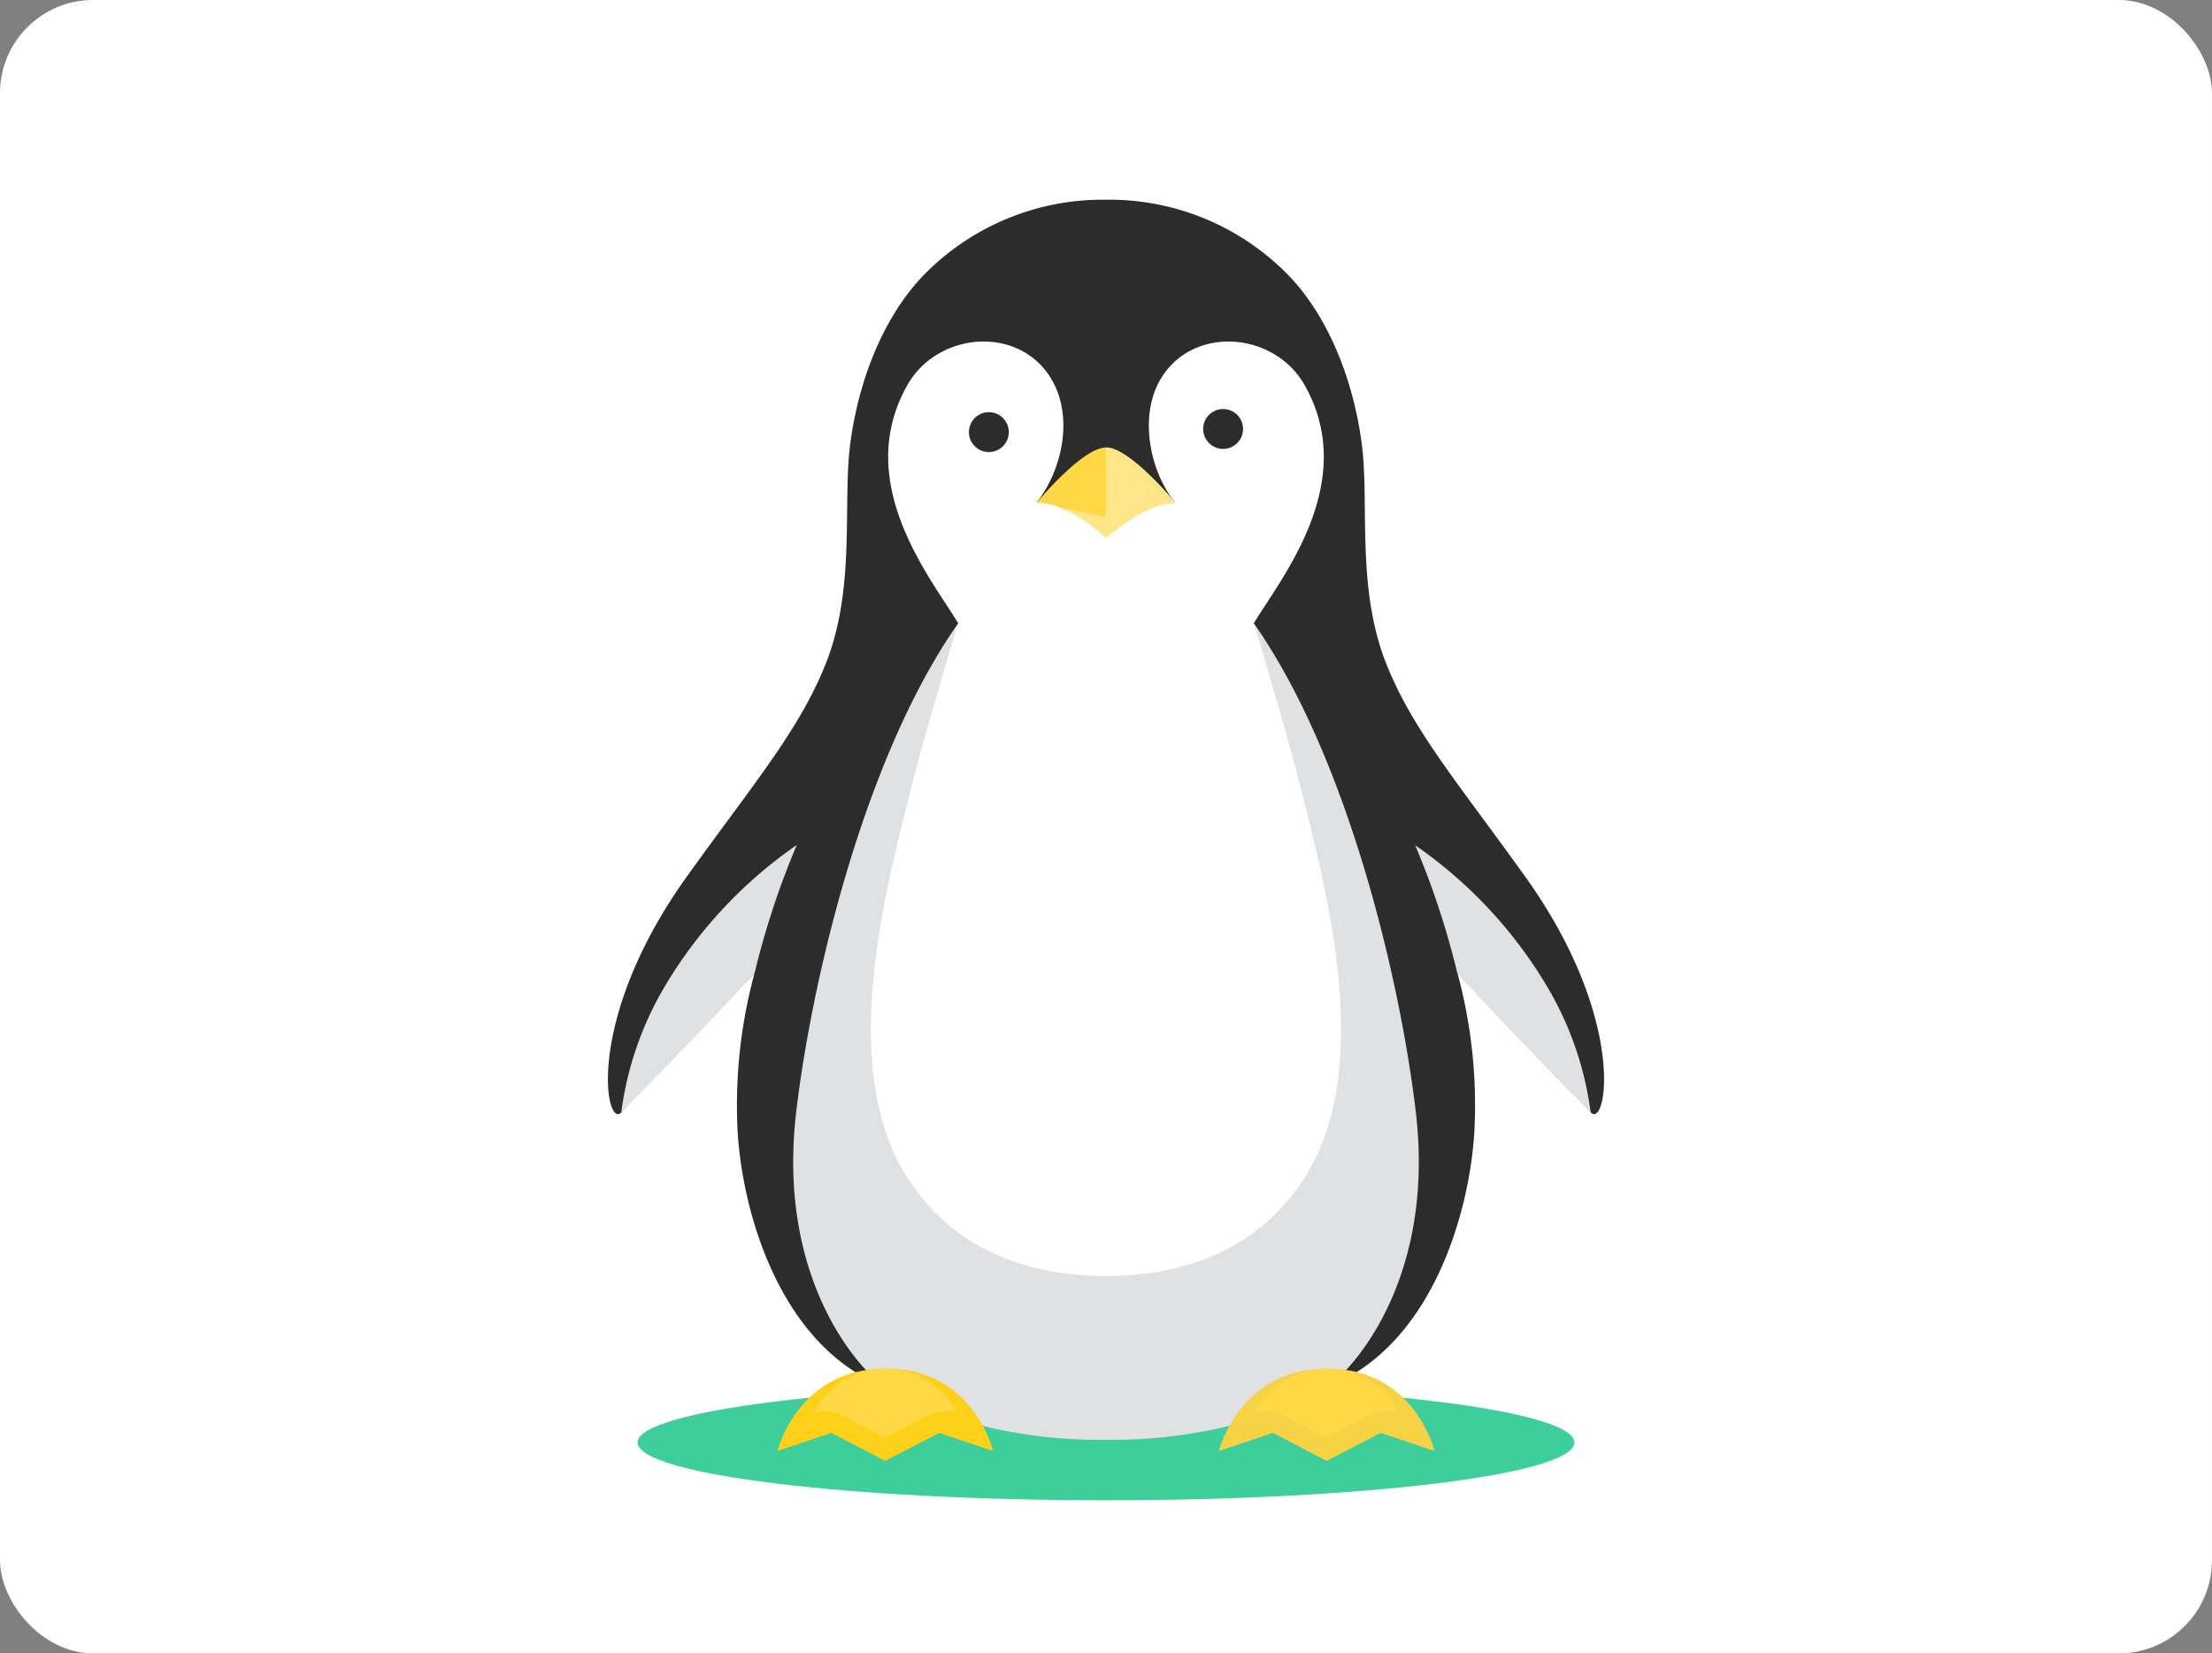 <svg xmlns="http://www.w3.org/2000/svg" xmlns:xlink="http://www.w3.org/1999/xlink" width="190" height="142" viewBox="0 0 190 142">
  <rect x="0" y="0" width="190" height="142" fill="#808080" stroke="none"/>
  <defs>
    <clipPath id="clip-path">
      <rect id="Rectángulo_377881" data-name="Rectángulo 377881" width="85.561" height="111.697" fill="none"/>
    </clipPath>
  </defs>
  <g id="Grupo_1075132" data-name="Grupo 1075132" transform="translate(-1004 -1333)">
    <rect id="Rectángulo_377882" data-name="Rectángulo 377882" width="190" height="142" rx="8" transform="translate(1004 1333)" fill="#fff"/>
    <g id="Grupo_1075131" data-name="Grupo 1075131" transform="translate(1056.219 1350.152)">
      <g id="Grupo_1075130" data-name="Grupo 1075130" clip-path="url(#clip-path)">
        <path id="Trazado_823698" data-name="Trazado 823698" d="M94.579,568.765c0,2.741-18.013,4.963-40.233,4.963s-40.233-2.222-40.233-4.963S32.125,563.8,54.345,563.8s40.233,2.222,40.233,4.963" transform="translate(-11.565 -462.03)" fill="#3ece9b"/>
        <path id="Trazado_823699" data-name="Trazado 823699" d="M75.06,102.648C65.833,99.13,62.79,87.176,62.446,80.66a42.978,42.978,0,0,1,1.486-13.483c.31-1.145,1.015-4.177,1.907-8.017,1.441-6.2,3.416-14.7,4.667-19.186a48.28,48.28,0,0,0,1.31-12.191,54.924,54.924,0,0,1,.326-6.083c.818-6.027,3.228-11.365,6.613-14.646A21.348,21.348,0,0,1,93.888,1h.024a21.354,21.354,0,0,1,15.139,6.056c3.385,3.281,5.795,8.619,6.612,14.646a54.877,54.877,0,0,1,.326,6.083,48.28,48.28,0,0,0,1.31,12.191c1.251,4.483,3.226,12.982,4.667,19.187.892,3.839,1.6,6.871,1.908,8.021a42.968,42.968,0,0,1,1.484,13.477c-.344,6.515-3.387,18.47-12.614,21.988Z" transform="translate(-51.122 -0.818)" fill="#fff"/>
        <path id="Trazado_823700" data-name="Trazado 823700" d="M175.206,102.809a1.712,1.712,0,1,1-1.712-1.711,1.712,1.712,0,0,1,1.712,1.711" transform="translate(-140.774 -82.849)" fill="#2d2c2d"/>
        <path id="Trazado_823701" data-name="Trazado 823701" d="M286.671,101.3a1.712,1.712,0,1,1-1.712-1.711,1.712,1.712,0,0,1,1.712,1.711" transform="translate(-232.118 -81.611)" fill="#2d2c2d"/>
        <path id="Trazado_823702" data-name="Trazado 823702" d="M125.347,218.922c-.874-2.282-6.478-13.094-11.586-17.4.583,1.877,3.016,10.151,3.7,12.872,2.415,9.579,7.053,25.769.209,35.421-2.96,4.174-7.879,7.7-16.587,7.774h-.044c-8.708-.07-13.627-3.6-16.587-7.774-6.844-9.651-2.206-25.842.209-35.421.686-2.722,3.119-11,3.7-12.872-5.108,4.309-10.712,15.12-11.586,17.4-8.329,21.742-6.225,35.325-1.6,41.848A25.684,25.684,0,0,0,88.2,269.838a42.492,42.492,0,0,0,12.841,1.809,42.782,42.782,0,0,0,12.886-1.809,25.684,25.684,0,0,0,13.017-9.069c4.628-6.522,6.732-20.105-1.6-41.848" transform="translate(-58.283 -165.143)" fill="#e0e1e3"/>
        <path id="Trazado_823703" data-name="Trazado 823703" d="M78.763,58.1c-6-8.362-9.995-12.968-12.191-18.992-2.248-6.407-1.165-13.3-1.836-18.25-.8-5.889-3.152-11.346-6.666-14.751A21.488,21.488,0,0,0,42.781,0,21.489,21.489,0,0,0,27.492,6.107c-3.514,3.406-5.867,8.862-6.666,14.751-.671,4.949.412,11.843-1.836,18.25C16.794,45.132,12.8,49.739,6.8,58.1-2.084,70.482-.2,79.913,1.16,78.37,8.437,70.1,11.822,67.482,12.621,66.318a43.4,43.4,0,0,0-1.49,13.534c.377,7.144,3.7,18.727,12.761,22.158-1.718-.948-9.47-8.714-7.723-23.64,1.283-10.958,5.73-30.33,13.917-41.994-2.366-3.909-9.1-12.089-4.367-20.452,2.639-4.665,9.777-5.176,12.461-.364,1.777,3.187.87,7.588-1.356,10.461H48.738C46.6,23.45,45.6,18.748,47.382,15.561c2.684-4.813,9.823-4.3,12.461.364,4.73,8.362-2,16.543-4.367,20.452C63.664,48.041,68.111,67.413,69.394,78.37c1.747,14.925-6.005,22.691-7.723,23.64C70.729,98.579,74.055,87,74.432,79.852a43.4,43.4,0,0,0-1.49-13.534c.8,1.164,4.184,3.781,11.461,12.053,1.357,1.542,3.244-7.889-5.639-20.27" transform="translate(0)" fill="#2d2c2d"/>
        <path id="Trazado_823704" data-name="Trazado 823704" d="M9.984,319.318a28.442,28.442,0,0,0-3.629,10.625c0,.081,10.676-10.888,11.475-12.052a70.366,70.366,0,0,1,3.6-10.9A38.9,38.9,0,0,0,9.984,319.318" transform="translate(-5.208 -251.573)" fill="#e0e1e3"/>
        <path id="Trazado_823705" data-name="Trazado 823705" d="M395.566,319.461a28.441,28.441,0,0,1,3.629,10.625c0,.081-10.676-10.889-11.475-12.052a70.366,70.366,0,0,0-3.6-10.9,38.9,38.9,0,0,1,11.448,12.331" transform="translate(-314.781 -251.69)" fill="#e0e1e3"/>
        <path id="Trazado_823706" data-name="Trazado 823706" d="M209.957,117.9c-2.049,0-5.957,4.745-5.957,4.745,2.851-.044,5.957,3.017,5.957,3.017s3.3-3.017,5.957-3.017c0,0-3.907-4.745-5.957-4.745" transform="translate(-167.176 -96.618)" fill="#ffd945"/>
        <path id="Trazado_823707" data-name="Trazado 823707" d="M219.41,117.9v5.984l-3.874-.806a13.549,13.549,0,0,1,3.874,2.584s3.3-3.017,5.957-3.017c0,0-3.907-4.745-5.957-4.745" transform="translate(-176.63 -96.618)" fill="#ffe789"/>
        <path id="Trazado_823708" data-name="Trazado 823708" d="M89.953,556.1c-7.569,0-9.3,7.082-9.3,7.082l4.634-1.554,4.625,2.4s0,0,.006,0l4.625-2.4,4.635,1.554s-1.658-7.082-9.227-7.082" transform="translate(-66.096 -455.715)" fill="#ffd019"/>
        <path id="Trazado_823709" data-name="Trazado 823709" d="M97.948,559.876a7.124,7.124,0,0,1,6.18-3.78,6.926,6.926,0,0,1,6.1,3.78,3.434,3.434,0,0,0-2.321.179l-3.82,1.969-3.82-1.969a3.434,3.434,0,0,0-2.321-.179" transform="translate(-80.267 -455.715)" fill="#ffd945"/>
        <path id="Trazado_823710" data-name="Trazado 823710" d="M300.02,556.1c-7.569,0-9.3,7.082-9.3,7.082l4.634-1.554,4.625,2.4s0,0,.005,0l4.625-2.4,4.635,1.554s-1.658-7.082-9.227-7.082" transform="translate(-238.244 -455.715)" fill="#f6d245"/>
        <path id="Trazado_823711" data-name="Trazado 823711" d="M308.015,559.876a7.124,7.124,0,0,1,6.18-3.78,6.926,6.926,0,0,1,6.1,3.78,3.434,3.434,0,0,0-2.321.179l-3.82,1.969-3.82-1.969a3.434,3.434,0,0,0-2.321-.179" transform="translate(-252.415 -455.715)" fill="#ffd945"/>
      </g>
    </g>
  </g>
</svg>
